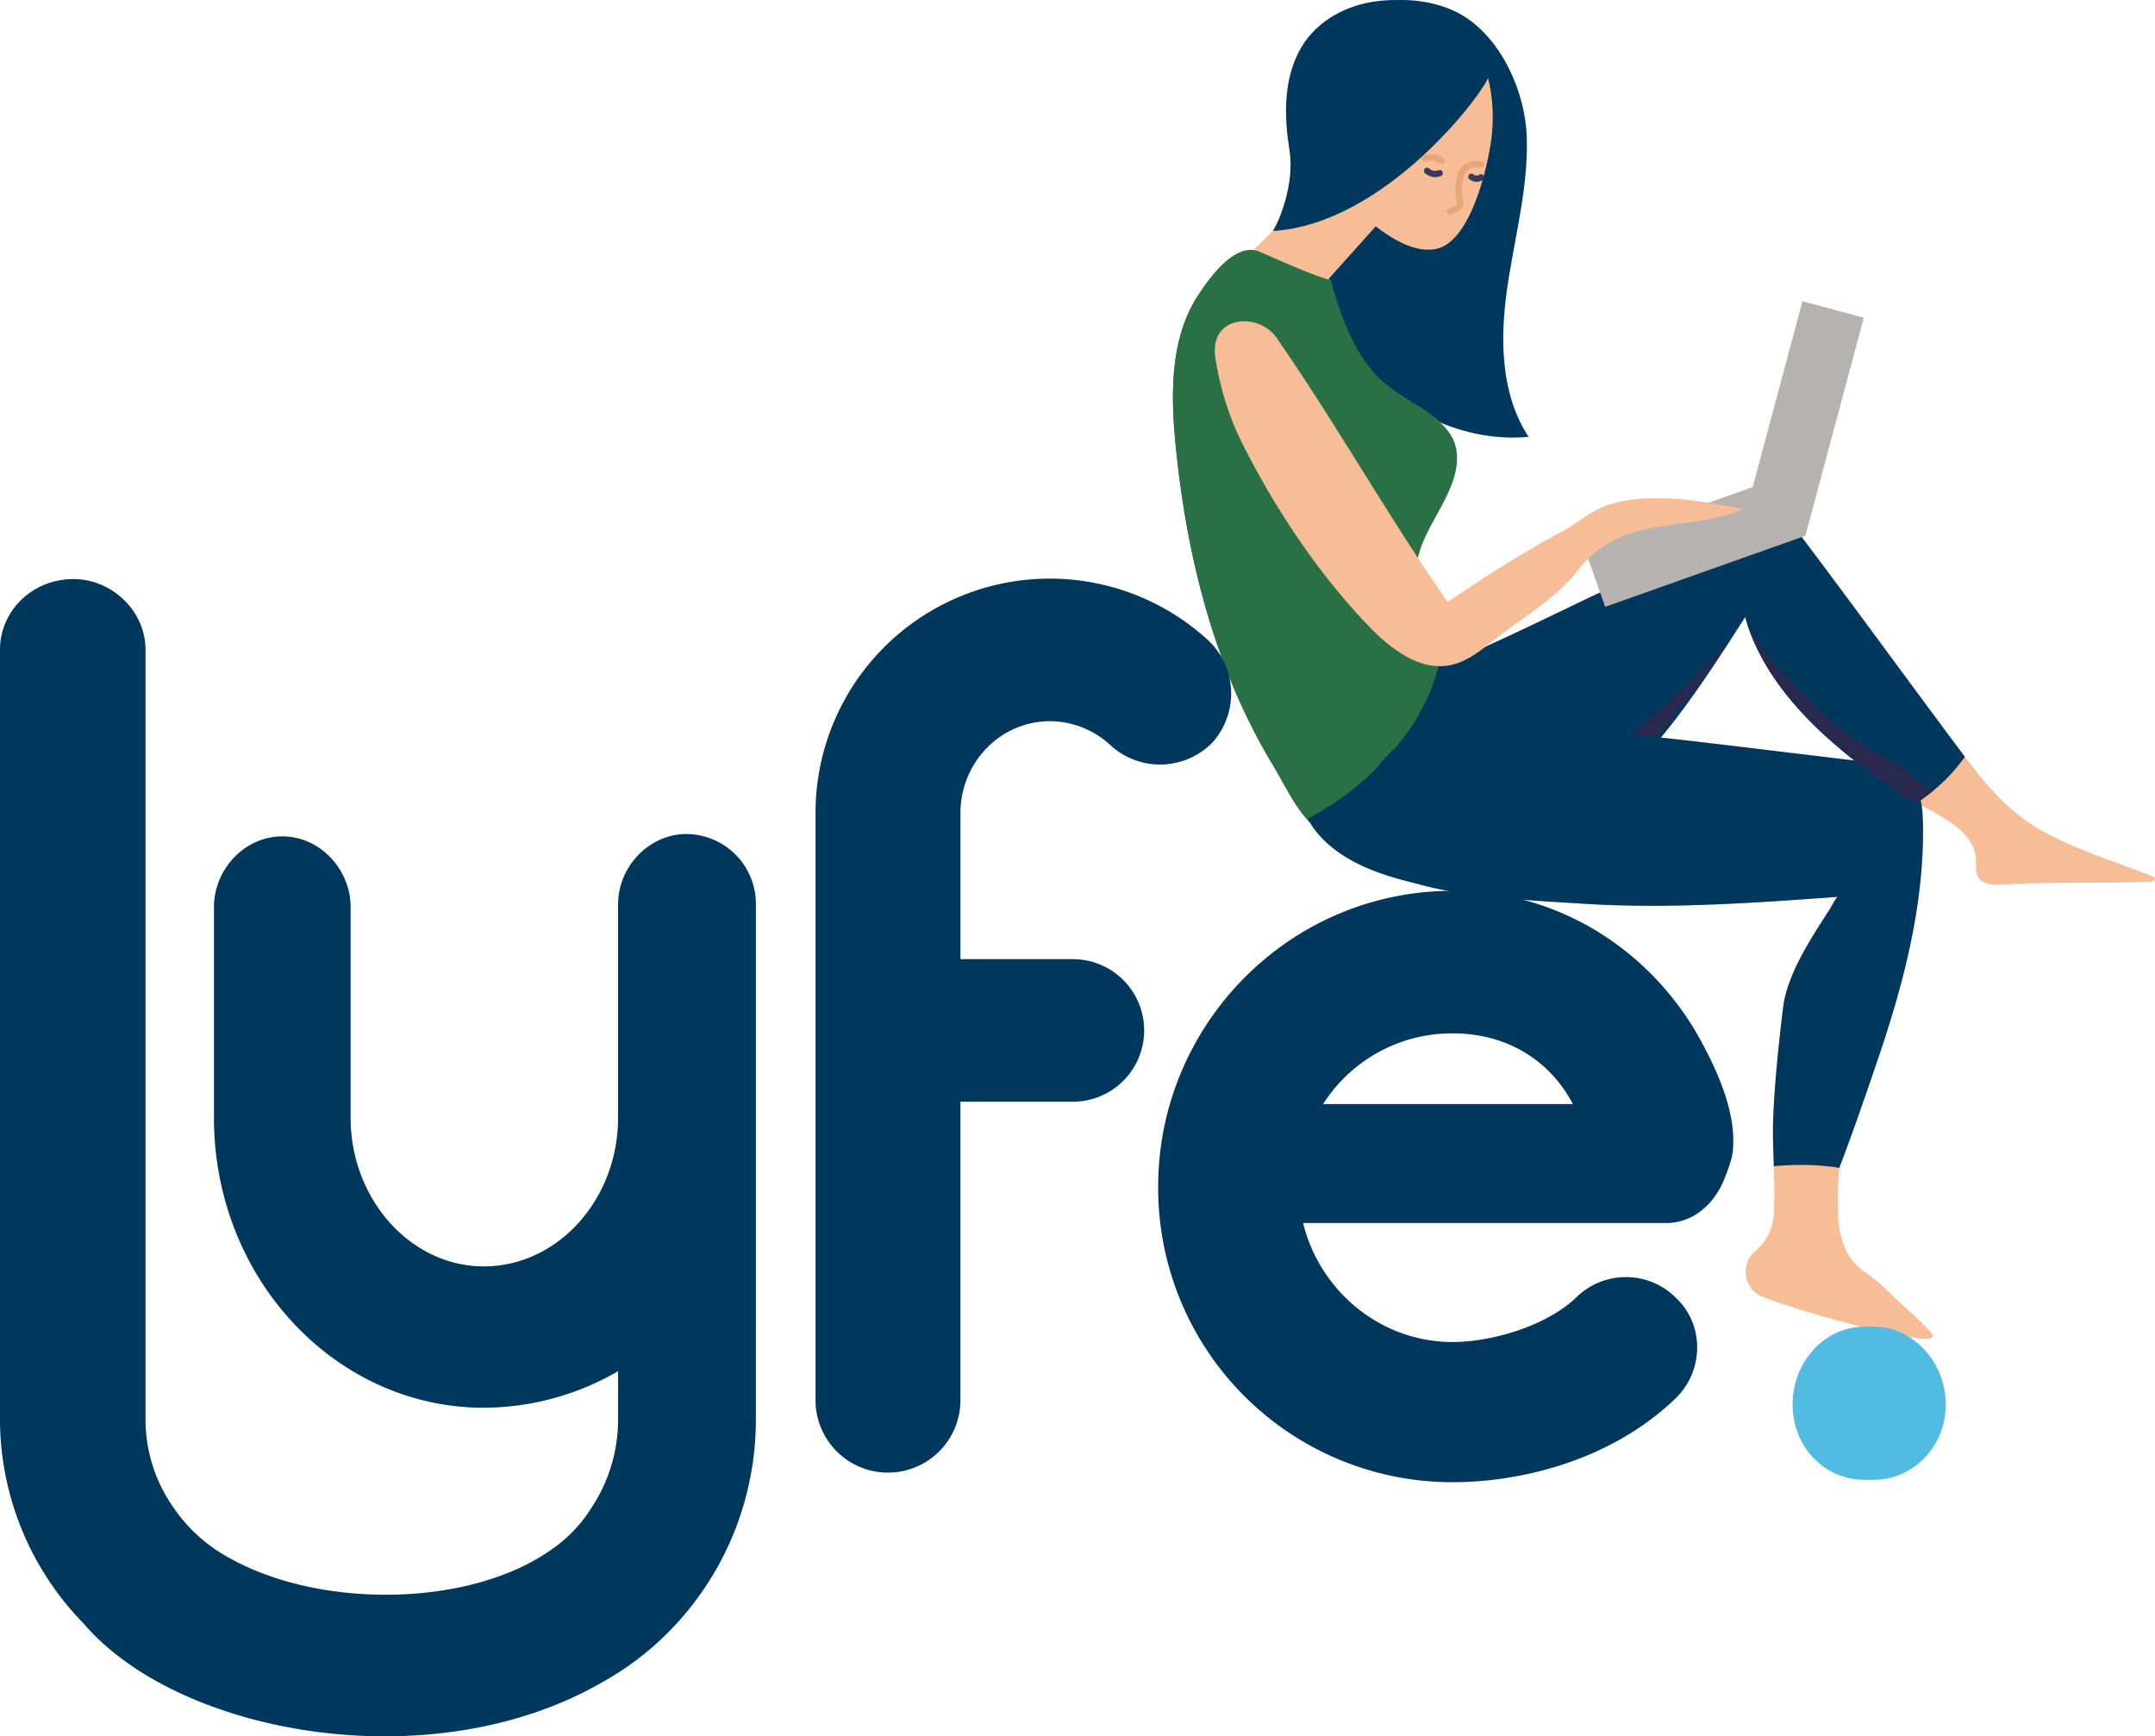 <svg xmlns="http://www.w3.org/2000/svg" width="546.423" height="440.281" viewBox="0 0 546.423 440.281">
  <g id="Group_790" data-name="Group 790" transform="translate(-1106 -318.738)">
    <path id="Path_1843" data-name="Path 1843" d="M11235.133,2349.546c.491,12.979-3.107,25.717-4.953,38.573s-1.694,26.85,5.429,37.711c-17.774,1.625-35.605-7.922-45.936-22.477s-13.583-33.427-10.978-51.084c1.47-9.956.72-24.187,7.773-31.364,7.2-7.321,23.284-7.611,32.674-1.78C11229,2325.249,11234.719,2338.6,11235.133,2349.546Z" transform="translate(-9742.016 -1996.314)" fill="#00385d"/>
    <path id="Path_1844" data-name="Path 1844" d="M11197.9,2382.71a53.628,53.628,0,0,1,20.973-5.953c5.916-.507,12.711-.3,18.368,2.139,3.892,6.747,4.891,14.768,4.118,22.424-.461,4.56-3.7,21.807-10.952,27.292-9.558,7.224-27.057-10.877-30.134-17.222-3.977-8.195-5.576-14.18-3.913-23A40.915,40.915,0,0,1,11197.9,2382.71Z" transform="translate(-9757.106 -2048.226)" fill="#f6bd96"/>
    <path id="Path_1845" data-name="Path 1845" d="M11128.682,2612.949l-21.781,24.283-10.395-17.064,20-19.618Z" transform="translate(-9673.338 -2237.386)" fill="#f6bd96"/>
    <path id="Path_1846" data-name="Path 1846" d="M11421.247,2594.669c.837-.5,1.934-.707,2.511-1.5.285-.725-1.024-3.411.091-7.3a3.7,3.7,0,0,1,1.729-2.628,5.726,5.726,0,0,1,3.59-.485" transform="translate(-9947.547 -2222.281)" fill="none" stroke="#e7a579" stroke-linecap="round" stroke-linejoin="round" stroke-width="1.594"/>
    <path id="Path_1847" data-name="Path 1847" d="M11383.62,2593.431a3.118,3.118,0,0,0,3.188.6" transform="translate(-9915.775 -2231.376)" fill="none" stroke="#39395c" stroke-linecap="round" stroke-miterlimit="10" stroke-width="1.594"/>
    <path id="Path_1848" data-name="Path 1848" d="M11455.793,2603.12a2.037,2.037,0,0,0,2.453.147" transform="translate(-9976.718 -2239.557)" fill="none" stroke="#39395c" stroke-linecap="round" stroke-miterlimit="10" stroke-width="1.594"/>
    <path id="Path_1849" data-name="Path 1849" d="M11379.906,2571.766a4.519,4.519,0,0,1,4.279.6" transform="translate(-9912.64 -2212.838)" fill="none" stroke="#e7a579" stroke-linecap="round" stroke-miterlimit="10" stroke-width="1.594"/>
    <path id="Path_1850" data-name="Path 1850" d="M11180.442,2320.84c5.556,4.141,8.9,7.475,6.69,13.8-1.669,4.772-26.5,37.47-54.744,39.19,1.661-2.585,5.553-12.048,4.214-20.432s-1.575-17.31,2.358-24.974C11146.3,2314.112,11167.746,2311.378,11180.442,2320.84Z" transform="translate(-9703.638 -1996.521)" fill="#00385d"/>
    <path id="Path_1851" data-name="Path 1851" d="M10975.92,2733.921c-7.059,10.985-6.891,25.009-5.609,38,2.783,28.234,9.879,56.466,24.506,80.776,8.41,13.981,18.947,24.7,35.844,25.86,15.2,1.043,30.617-4.541,42.8-13.429,17.5-12.77,29.568-31.459,41.234-49.71q.674,2.314,1.561,4.558c3.9,9.859,10.811,18.2,18.531,25.329a152.929,152.929,0,0,0,19.3,14.893c6.086,4.036,18.684,8.042,19.127,16.595.084,1.632-.2,3.424.725,4.772,1.16,1.693,3.576,1.8,5.629,1.724,12.656-.8,25.24-.281,37.834-.742.547-.02,1.287-.25,1.213-.793-.047-.345-.418-.532-.744-.659-8.76-3.452-18.16-6.319-26.627-10.79-10.008-5.284-15.768-12.667-22.41-21.566-14.311-19.177-28.359-38.564-42.824-57.626a390.634,390.634,0,0,0-46.441,17.312c-7.637,3.413-34.117,16.787-41.174,18.673-3.686,0-6.4-8.21-6.836-10.565a41.512,41.512,0,0,1,.189-16.248c1.939-8.813,10.914-17.415,9.785-26.81-.857-7.132-8.773-10.643-14.762-14.61a40.33,40.33,0,0,1-17.65-29.946c.492,6.188-17.422-6.115-17.68-6.214C10985.354,2720.363,10978.9,2729.281,10975.92,2733.921Z" transform="translate(-9566.197 -2340.209)" fill="#f6bd96"/>
    <path id="Path_1852" data-name="Path 1852" d="M11004.17,2867.283c8.02-4.883,17.848-11.548,23.795-18.821a52.448,52.448,0,0,0,10.43-21.364c-2.928-1.719-6.459-8.534-6.836-10.565a41.512,41.512,0,0,1,.189-16.248c1.939-8.813,10.914-17.415,9.785-26.81-.857-7.132-8.773-10.643-14.762-14.61-10-6.624-14-17.677-17.25-29.216.383,1.359-17.822-6.845-18.08-6.944-6.088-2.344-12.543,6.574-15.521,11.214-7.059,10.985-6.891,25.008-5.609,38,2.783,28.234,9.879,56.466,24.506,80.776C10997.811,2857.679,11000.445,2863.416,11004.17,2867.283Z" transform="translate(-9566.198 -2340.209)" fill="#297045"/>
    <path id="Path_1853" data-name="Path 1853" d="M11007.108,2928.023c-5.847-9.9-10.562-20.4-15.115-30.938-5.017-11.606-9.755-23.307-12.756-35.621a193.554,193.554,0,0,1-3.4-19.165c-.916-6.566-1.821-13.156-1.646-19.8.137-5.251.341-10.559.713-15.8.153-2.173.361-4.4.735-6.6-6.74,10.91-6.573,24.7-5.312,37.5,2.782,28.234,9.88,56.466,24.507,80.776,3,4.979,5.627,10.717,9.353,14.584,1.385-.843,2.831-1.756,4.294-2.7C11008.022,2929.512,11007.553,2928.776,11007.108,2928.023Z" transform="translate(-9566.217 -2405.881)" fill="#297045"/>
    <path id="Path_1854" data-name="Path 1854" d="M11360.711,3222.042c-14.312-19.177-28.359-38.564-42.824-57.627a390.466,390.466,0,0,0-46.441,17.312c-7.635,3.412-34.117,16.786-41.174,18.673a2.748,2.748,0,0,1-1.2-.3,47.747,47.747,0,0,1-2.854,8.6c-4.58,10.332-12.531,18.831-21.488,25.557-2.533,1.9-5.168,3.668-7.873,5.325,6.705,6.894,14.893,11.54,25.678,12.281,15.2,1.043,30.619-4.541,42.8-13.429,17.5-12.77,29.566-31.459,41.234-49.71q.674,2.314,1.561,4.558c3.9,9.859,10.809,18.2,18.531,25.329a152.95,152.95,0,0,0,19.3,14.893c1.168.774,2.574,1.548,4.092,2.352a45.68,45.68,0,0,0,12.244-11.7C11361.773,3223.454,11361.248,3222.761,11360.711,3222.042Z" transform="translate(-9758.073 -2713.51)" fill="#00385d"/>
    <path id="Path_1855" data-name="Path 1855" d="M11555.256,3387.232c-6.988,2.962-8.771,9.011-15.754,12.028a42.546,42.546,0,0,0,.834,4.7,24.635,24.635,0,0,0,1.164,3.681,74.346,74.346,0,0,0,13.158-7.663c11.881-8.671,29.279-32.107,37.73-44.246C11585.051,3363.62,11568.348,3381.682,11555.256,3387.232Z" transform="translate(-10047.4 -2875.053)" fill="#29294f"/>
    <path id="Path_1856" data-name="Path 1856" d="M11950.524,3370.482c-9.961-4.133-18.626-10.789-26.15-18.435-3.738-3.8-15.917-14.529-19.89-23.889.36,1.137.719,2.275,1.158,3.385,3.9,9.859,10.81,18.2,18.531,25.329a152.888,152.888,0,0,0,19.306,14.893c1.167.774,2.575,1.548,4.09,2.352,1.456-.988,2.852-2.058,4.21-3.171C11951.363,3370.784,11950.938,3370.653,11950.524,3370.482Z" transform="translate(-10355.588 -2851.773)" fill="#29294f"/>
    <path id="Path_1857" data-name="Path 1857" d="M11234.3,3525.392c5.21,6.116,18.188,8.639,24.012,10.228a185.259,185.259,0,0,0,37.177,5.887c21.424,1.341,42.91-.205,64.32-1.751-.395.029-1.654,2.527-1.909,2.923-4.574,7.1-10.917,16.522-11.96,25.1-1.1,9.043-2.089,18.343-2.491,27.5-.373,8.492.709,17.111.054,25.546a12.653,12.653,0,0,1-4.609,8.7l-.146.125a6.925,6.925,0,0,0,2.233,11.65c12.937,4.815,42.4,12.608,42.926,9.951.212-1.071-6.629-6.979-10.6-10.723a42.431,42.431,0,0,0-6.212-5.381h0a13.79,13.79,0,0,1-5.743-7.053,24.887,24.887,0,0,1-1.475-7.873,93.525,93.525,0,0,1,.468-13.063c1.223-9.723,6.967-18.323,10.089-27.615,6.2-18.444,11.131-37.681,10.977-57.267-.039-5.128-.472-11.02-4.584-14.085-2.351-1.753-5.413-2.149-8.327-2.488-32.946-3.835-65.918-7.672-99.034-9.535-11.516-.647-17.92,5.344-26.258,13.188-2.9,2.73-10.573,5.252-11.064,9.205A8.554,8.554,0,0,0,11234.3,3525.392Z" transform="translate(-9787.813 -2993.598)" fill="#f6bd96"/>
    <path id="Path_1858" data-name="Path 1858" d="M11321.542,3537.659c-4.573,7.1-10.916,16.522-11.96,25.1-1.1,9.042-2.088,18.342-2.49,27.495-.187,4.238-.012,8.507.13,12.77a77.436,77.436,0,0,1,9.905-.258,63.6,63.6,0,0,1,6.714.677c.16-.433-.163.43,0,0,3.482-9.161,7.114-19.631,10.236-28.922,6.2-18.444,11.131-37.68,10.977-57.267-.039-5.128-.472-11.02-4.584-14.085-2.353-1.753-5.415-2.149-8.328-2.488-32.946-3.835-67.115-8.576-100.231-10.438-11.516-.647-18.68,3.244-25.76,12.24-4.393,5.581-17.136,12.466-17.136,12.466,6.7,12.1,22.865,15.138,28.688,16.727,12.129,3.309,28.893,4.026,41.428,4.811,21.423,1.342,42.911-.205,64.32-1.751C11323.057,3534.765,11321.8,3537.263,11321.542,3537.659Z" transform="translate(-9751.451 -2988.579)" fill="#00385d"/>
    <path id="Path_1859" data-name="Path 1859" d="M11717.074,2819.374l-13.715,51.213-46.772,16.6" transform="translate(-10146.267 -2422.159)" fill="none" stroke="#b6b2af" stroke-miterlimit="10" stroke-width="16.098"/>
    <path id="Path_1860" data-name="Path 1860" d="M11053.368,2842.755c14.989,21.587,28.38,45.406,43.368,66.993,9.411-6.23,18.86-12.454,28.852-17.728,3.662-1.933,7.1-5.049,10.888-6.508,4.855-1.871,10.521-2.193,15.665-2.023,6.6.217,13.122,1.481,19.608,2.741-7.128,3.126-15.141,3.31-22.8,4.691-8.049,1.452-14.345,4.526-19.314,11-5.312,6.922-14.732,12.388-21.619,17.884-3.162,2.523-6.482,5.123-10.441,5.95-7.819,1.633-15.179-4.029-20.724-9.778-12.338-12.791-22.9-28.486-31.058-44.265a73.67,73.67,0,0,1-7.87-23.554C11036,2837.089,11048.735,2836.082,11053.368,2842.755Z" transform="translate(-9623.704 -2438.381)" fill="#f6bd96"/>
    <path id="Path_1" data-name="Path 1" d="M10487.83,3309.772a18.593,18.593,0,0,1-25.689.9,22.7,22.7,0,0,0-15.535-6.274c-12.547,0-22.7,10.455-22.7,23.3v37.041h28.377a18.073,18.073,0,1,1,0,36.145H10423.9v75.875a18.372,18.372,0,0,1-36.742,0V3327.693a59.4,59.4,0,0,1,99.773-43.619A18.607,18.607,0,0,1,10487.83,3309.772Z" transform="translate(-9074.373 -2802.787)" fill="#00385d"/>
    <path id="Path_2" data-name="Path 2" d="M11074.246,3861.2h-92.006c4.182,17.028,19.416,30.172,37.938,30.172,9.559,0,23.6-3.883,31.365-11.351a17.938,17.938,0,0,1,25.367.275l.023.023c7.166,6.87,6.871,18.52-.3,25.39-16.43,15.828-39.432,21.209-56.457,21.209a74.581,74.581,0,0,1-74.682-74.481c0-.166,0-.332,0-.5,0-40.924,33.158-74.978,74.68-74.978a65.247,65.247,0,0,1,13.145,1.195c20.311,3.884,37.643,16.431,48.393,34.352,4.779,8.365,10.158,19.417,9.559,29.276,0,2.689-1.2,5.676-2.391,8.662C11086.494,3856.119,11081.416,3861.2,11074.246,3861.2Zm-86.928-30.172h63.328c-5.975-11.351-17.027-17.923-30.469-17.923a38.749,38.749,0,0,0-32.859,17.919Z" transform="translate(-9545.825 -3232.336)" fill="#00385d"/>
    <path id="Path_3" data-name="Path 3" d="M11999.916,4526.09h-2.391c-10.16,0-18.223-8.363-18.223-19.119s8.066-19.715,18.223-19.715h2.391c9.857,0,18.223,8.962,18.223,19.715S12009.773,4526.09,11999.916,4526.09Z" transform="translate(-10418.765 -3832.109)" fill="#52bbe1"/>
    <path id="Path_4" data-name="Path 4" d="M9249.913,3351.565a17.723,17.723,0,0,0-17.521-17.923h-.105c-9.26,0-17.325,8.064-17.325,17.924v54.068c0,20.612-15.235,37.644-34.055,37.644-18.521,0-33.755-17.028-33.755-37.644v-53.471c0-9.56-7.767-17.924-17.323-17.924s-17.326,8.364-17.326,17.924v53.471c0,40.627,30.768,73.486,68.406,73.486a68.291,68.291,0,0,0,34.055-9.26v12.248a40.307,40.307,0,0,1-6.622,22.188h0A35.964,35.964,0,0,1,9198.2,3515c-.32.23-.649.455-.981.678l-.234.16q-.548.364-1.106.713l-.147.094a54.305,54.305,0,0,1-6.912,3.609l-.076.032q-.683.3-1.376.58l-.235.093c-.411.167-.827.33-1.244.488l-.329.123q-.586.216-1.177.428l-.392.135q-.565.2-1.14.383l-.437.139q-.557.178-1.12.348l-.469.139-1.11.321-.5.135q-.549.148-1.1.289l-.514.129q-.554.136-1.108.265l-.526.118c-.372.083-.749.165-1.118.243l-.534.107q-.564.114-1.133.22c-.179.033-.354.067-.535.1q-.573.107-1.153.2c-.173.03-.347.06-.522.089-.4.064-.792.123-1.189.182l-.5.075c-.415.059-.833.114-1.249.167l-.449.059c-.453.056-.9.107-1.358.154l-.351.038q-.814.085-1.634.156l-.081.007q-1.736.148-3.486.231c-.133.008-.268.011-.4.016-.438.019-.88.038-1.318.051-.2.006-.407.01-.611.015-.37.008-.742.017-1.115.021H9155.5c-.256,0-.512,0-.765-.01q-.48,0-.963-.015l-.8-.022c-.309-.01-.618-.02-.926-.032-.274-.01-.551-.024-.827-.038-.3-.014-.594-.03-.891-.048l-.855-.053-.865-.062c-.289-.022-.577-.045-.864-.071l-.844-.075-.882-.087c-.272-.029-.544-.058-.816-.089l-.9-.107-.792-.1c-.306-.04-.61-.079-.914-.123l-.762-.112q-.466-.067-.931-.141l-.731-.121c-.321-.054-.632-.107-.947-.163-.232-.042-.463-.086-.694-.129-.321-.061-.648-.121-.971-.185q-.322-.064-.643-.133c-.337-.068-.677-.138-1.01-.214-.186-.04-.367-.083-.55-.125q-.545-.122-1.088-.249c-.111-.027-.223-.055-.334-.084q-2.848-.693-5.576-1.574l-.32-.107c-.364-.12-.724-.244-1.082-.368l-.45-.153c-.337-.121-.672-.245-1.008-.368-.166-.061-.333-.122-.5-.184-.32-.122-.641-.248-.961-.374l-.521-.207c-.312-.126-.62-.256-.93-.386-.174-.075-.351-.148-.524-.223q-.453-.2-.9-.4-.268-.119-.535-.242c-.293-.135-.583-.274-.871-.413-.176-.084-.35-.17-.524-.256-.286-.141-.569-.284-.855-.428l-.515-.268q-.42-.22-.829-.447a40.408,40.408,0,0,1-14.9-13.261,38.769,38.769,0,0,1-6.99-22.186V3286.92c0-9.857-8.515-17.924-18.293-17.924-10.407,0-18.608,8.066-18.608,17.924v195.187a74.247,74.247,0,0,0,21.229,51.751h0c24.117,28.216,88.256,39.833,131.433,14.893a74.621,74.621,0,0,0,18.832-14.825c.022-.023.045-.045.063-.067h0a76.408,76.408,0,0,0,20.105-51.752Z" transform="translate(-7952.248 -2803.421)" fill="#00385d"/>
    <path id="Path_2144" data-name="Path 2144" d="M11950.524,3370.482c-6.937-6.709-18.626-10.789-26.15-18.435-3.738-3.8-15.917-14.529-19.89-23.889.36,1.137.719,2.275,1.158,3.385,3.9,9.859,10.81,18.2,18.531,25.329a152.888,152.888,0,0,0,19.306,14.893c1.167.774,2.575,1.548,4.09,2.352,1.456-.988,2.852-2.058,4.21-3.171C11951.363,3370.784,11950.938,3370.653,11950.524,3370.482Z" transform="translate(-10355.588 -2851.773)" fill="#29294f"/>
  </g>
</svg>
